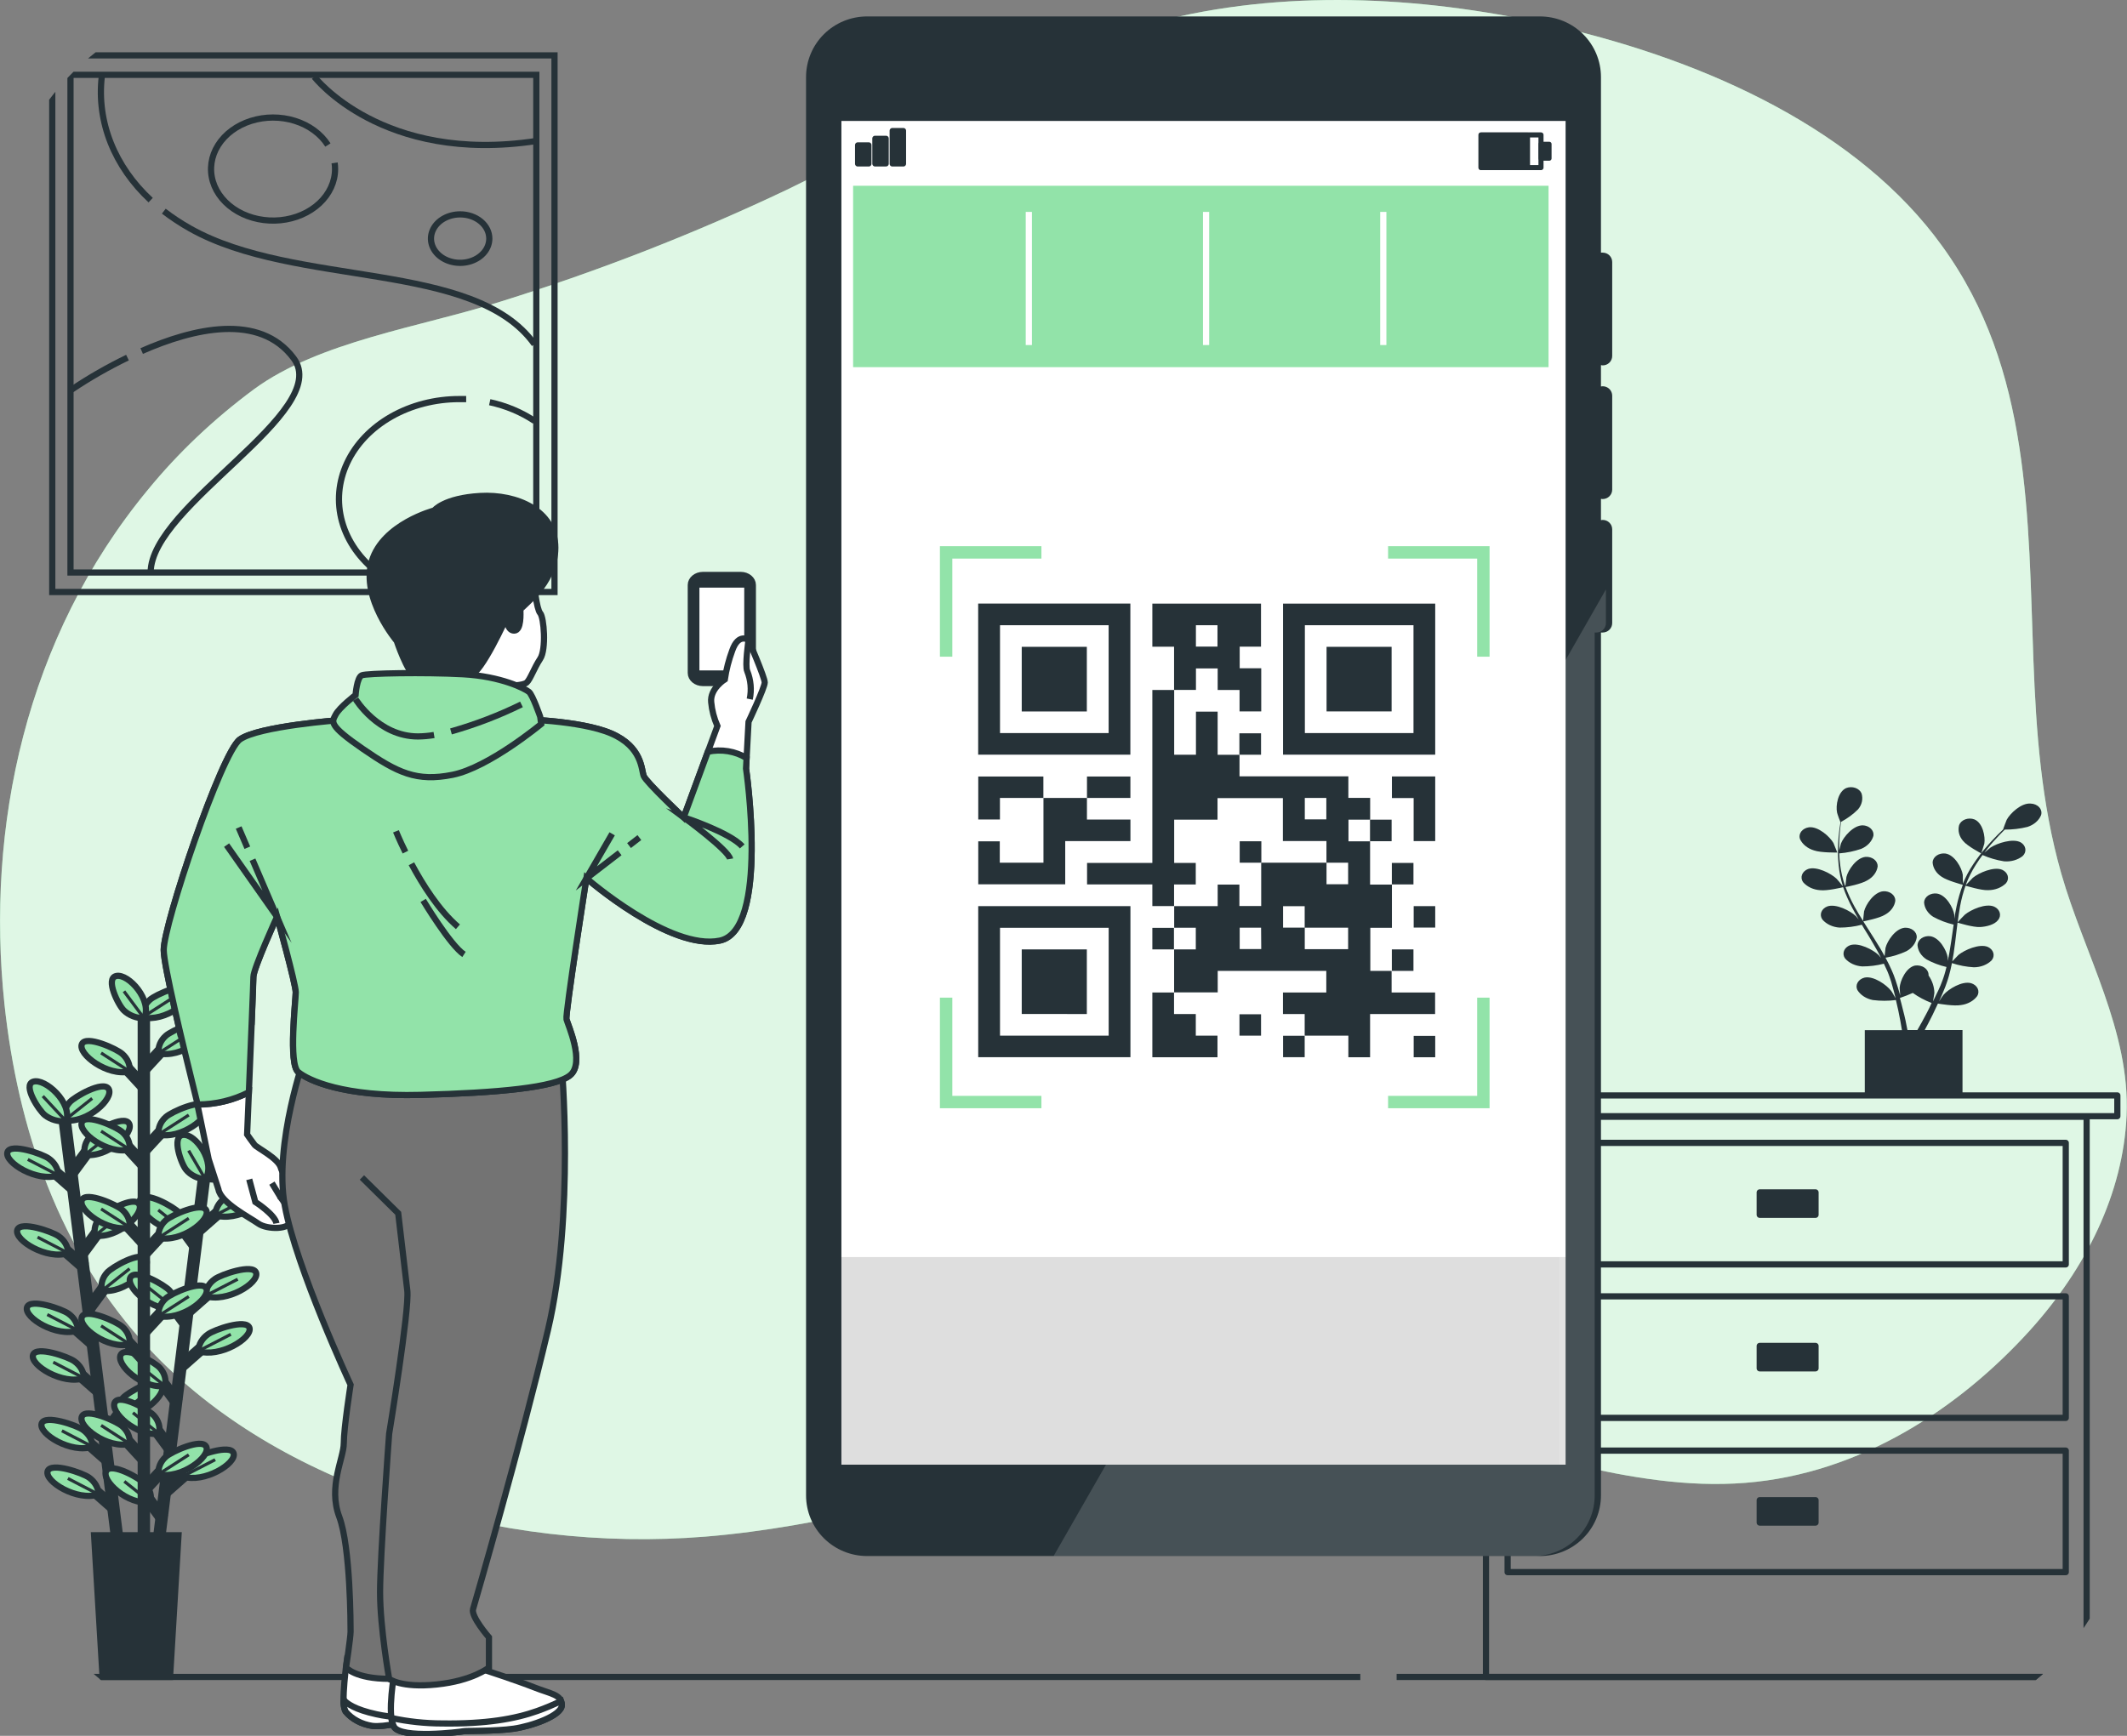 <svg width="343" height="280" viewBox="0 0 343 280" fill="none" xmlns="http://www.w3.org/2000/svg">
<rect x="0" y="0" width="343" height="280" fill="#808080" stroke="none"/>
<g clip-path="url(#clip0_340_10987)">
<g clip-path="url(#clip1_340_10987)">
<path d="M325.618 71.985C323.855 60.578 320.417 49.64 313.181 39.674C299.838 21.16 275.696 9.972 251.284 4.299C230.8 -0.456 208.736 -1.83 188.304 3.083C165.874 8.476 147.051 20.892 126.853 30.627C112.067 37.649 96.631 43.679 80.691 48.661C67.83 52.753 51.487 55.045 40.916 62.816C34.446 67.616 28.709 73.058 23.834 79.02C4.097 102.922 -2.297 133.458 0.717 161.962C2.846 181.821 9.415 201.916 24.127 217.646C44.808 239.724 80.311 250.602 113.809 247.859C151.85 244.746 187.88 225.854 225.687 230.39C244.51 232.646 262.521 240.684 281.454 239.189C300.116 237.717 316.086 227.028 327.345 214.594C336.372 204.604 342.378 192.522 342.934 179.936C343.541 166.322 336.123 153.906 332.4 140.906C325.925 118.184 329.166 94.939 325.618 71.985Z" fill="#92E3A9"/>
<path opacity="0.7" d="M325.618 71.985C323.855 60.578 320.417 49.64 313.181 39.674C299.838 21.16 275.696 9.972 251.284 4.299C230.8 -0.456 208.736 -1.83 188.304 3.083C165.874 8.476 147.051 20.892 126.853 30.627C112.067 37.649 96.631 43.679 80.691 48.661C67.83 52.753 51.487 55.045 40.916 62.816C34.446 67.616 28.709 73.058 23.834 79.02C4.097 102.922 -2.297 133.458 0.717 161.962C2.846 181.821 9.415 201.916 24.127 217.646C44.808 239.724 80.311 250.602 113.809 247.859C151.85 244.746 187.88 225.854 225.687 230.39C244.51 232.646 262.521 240.684 281.454 239.189C300.116 237.717 316.086 227.028 327.345 214.594C336.372 204.604 342.378 192.522 342.934 179.936C343.541 166.322 336.123 153.906 332.4 140.906C325.925 118.184 329.166 94.939 325.618 71.985Z" fill="white"/>
<path d="M234.678 180.045H341.442V176.701H234.678V180.045Z" stroke="#263238" stroke-linecap="round" stroke-linejoin="round"/>
<path d="M239.63 270.496H336.489V180.142H239.63V270.496Z" stroke="#263238" stroke-linecap="round" stroke-linejoin="round"/>
<path d="M243.12 203.953H333.124V184.35H243.12V203.953Z" stroke="#263238" stroke-linecap="round" stroke-linejoin="round"/>
<path d="M283.773 195.951H292.771V192.34H283.773V195.951Z" fill="#263238" stroke="#263238" stroke-linecap="round" stroke-linejoin="round"/>
<path d="M243.12 228.712H333.124V209.109H243.12V228.712Z" stroke="#263238" stroke-linecap="round" stroke-linejoin="round"/>
<path d="M283.773 220.717H292.771V217.105H283.773V220.717Z" fill="#263238" stroke="#263238" stroke-linecap="round" stroke-linejoin="round"/>
<path d="M243.12 253.593H333.124V233.99H243.12V253.593Z" stroke="#263238" stroke-linecap="round" stroke-linejoin="round"/>
<path d="M283.773 245.597H292.771V241.986H283.773V245.597Z" fill="#263238" stroke="#263238" stroke-linecap="round" stroke-linejoin="round"/>
<path d="M292.522 137.173C293.612 137.568 296.283 137.519 296.283 137.519C296.283 137.519 295.712 136.066 295.661 135.975C295.076 134.959 293.225 133.275 291.718 133.445C291.467 133.478 291.227 133.555 291.014 133.67C290.801 133.785 290.619 133.936 290.481 134.113C290.343 134.29 290.251 134.49 290.212 134.699C290.173 134.907 290.188 135.12 290.255 135.324C290.45 135.75 290.754 136.136 291.145 136.455C291.537 136.774 292.006 137.019 292.522 137.173Z" fill="#263238"/>
<path d="M319.495 137.659C319.495 137.659 319.978 136.188 319.992 136.09C320.183 134.972 319.751 132.722 318.383 132.169C318.152 132.082 317.901 132.038 317.647 132.038C317.394 132.038 317.143 132.082 316.912 132.168C316.681 132.255 316.474 132.38 316.305 132.538C316.136 132.695 316.009 132.88 315.932 133.081C315.81 133.524 315.806 133.984 315.918 134.429C316.03 134.874 316.257 135.293 316.583 135.659C317.234 136.473 319.488 137.659 319.495 137.659Z" fill="#263238"/>
<path d="M327.462 129.621C325.947 129.487 324.148 131.208 323.599 132.235C323.548 132.327 322.999 133.792 323.029 133.792C322.743 134.059 322.436 134.351 322.114 134.68C321.521 135.288 320.863 135.969 320.205 136.759C319.482 137.599 318.82 138.474 318.222 139.38C317.542 140.393 316.974 141.455 316.525 142.554C316.525 142.554 316.525 142.554 316.525 142.59C316.525 142.219 316.525 141.186 316.525 141.107C316.349 139.988 315.223 137.908 313.723 137.677C313.473 137.646 313.219 137.658 312.975 137.713C312.732 137.769 312.505 137.866 312.31 137.999C312.114 138.132 311.955 138.298 311.842 138.485C311.729 138.673 311.664 138.878 311.653 139.088C311.677 139.543 311.821 139.988 312.074 140.392C312.327 140.797 312.682 141.15 313.116 141.429C313.972 142.037 316.335 142.675 316.525 142.724C316.103 143.848 315.769 144.994 315.523 146.153C315.384 146.834 315.259 147.515 315.15 148.202C315.15 147.886 315.15 147.594 315.15 147.558C314.974 146.439 313.847 144.36 312.355 144.135C312.105 144.101 311.85 144.112 311.605 144.166C311.361 144.22 311.133 144.317 310.937 144.449C310.741 144.582 310.581 144.748 310.467 144.936C310.353 145.123 310.289 145.329 310.277 145.539C310.302 145.994 310.445 146.44 310.698 146.844C310.951 147.248 311.306 147.602 311.74 147.88C312.758 148.44 313.873 148.867 315.047 149.145C315.011 149.412 314.967 149.674 314.93 149.941C314.747 151.206 314.572 152.477 314.352 153.711C314.279 154.149 314.184 154.575 314.089 155.006C314.089 154.721 314.089 154.477 314.089 154.441C313.913 153.322 312.787 151.249 311.287 151.018C311.038 150.985 310.783 150.996 310.54 151.051C310.296 151.106 310.069 151.202 309.874 151.335C309.678 151.468 309.519 151.633 309.406 151.82C309.292 152.008 309.228 152.213 309.217 152.422C309.241 152.877 309.384 153.323 309.637 153.727C309.89 154.131 310.246 154.485 310.68 154.763C311.667 155.306 312.751 155.716 313.891 155.979C313.782 156.417 313.672 156.855 313.54 157.274C313.438 157.554 313.372 157.834 313.255 158.113C313.138 158.393 313.035 158.673 312.933 158.946C312.706 159.469 312.472 160.01 312.201 160.515C312.04 160.862 311.879 161.196 311.719 161.53C311.799 161.099 311.938 160.248 311.938 160.175C311.921 159.181 311.599 158.208 311.002 157.347C311.015 157.114 310.965 156.882 310.855 156.667C310.745 156.453 310.579 156.262 310.368 156.108C310.157 155.954 309.907 155.842 309.637 155.78C309.367 155.718 309.083 155.707 308.807 155.748C307.344 156.076 306.407 158.217 306.334 159.348C306.334 159.415 306.385 160.138 306.429 160.594C306.349 160.333 306.283 160.071 306.203 159.798C306.049 159.256 305.873 158.721 305.69 158.15C305.595 157.87 305.493 157.59 305.391 157.311C305.288 157.031 305.149 156.745 305.032 156.459C304.747 155.797 304.41 155.14 304.059 154.483C305.247 154.277 306.389 153.92 307.446 153.425C307.902 153.174 308.286 152.843 308.571 152.456C308.857 152.068 309.037 151.633 309.1 151.182C309.107 150.972 309.06 150.763 308.964 150.568C308.867 150.374 308.722 150.199 308.538 150.054C308.355 149.91 308.136 149.799 307.898 149.729C307.659 149.66 307.406 149.632 307.154 149.649C305.639 149.789 304.33 151.79 304.059 152.896C304.059 152.963 303.949 153.778 303.913 154.222C303.693 153.827 303.481 153.438 303.247 153.042C302.574 151.911 301.842 150.787 301.126 149.656C300.906 149.315 300.694 148.968 300.474 148.622C300.679 148.579 303.086 148.117 303.986 147.54C304.442 147.288 304.826 146.957 305.111 146.57C305.397 146.182 305.577 145.747 305.639 145.296C305.646 145.086 305.6 144.877 305.503 144.683C305.407 144.488 305.262 144.313 305.078 144.169C304.894 144.024 304.676 143.913 304.438 143.844C304.199 143.774 303.945 143.747 303.693 143.764C302.186 143.904 300.87 145.904 300.599 147.011C300.599 147.09 300.453 148.257 300.438 148.555C299.962 147.795 299.494 147.035 299.07 146.263C298.499 145.228 298.01 144.164 297.607 143.077C297.702 143.077 300.218 142.584 301.14 141.994C301.596 141.743 301.98 141.412 302.265 141.024C302.551 140.637 302.731 140.202 302.794 139.751C302.801 139.541 302.754 139.332 302.657 139.137C302.561 138.943 302.416 138.768 302.232 138.623C302.049 138.479 301.83 138.368 301.592 138.298C301.353 138.228 301.1 138.201 300.848 138.218C299.341 138.358 298.024 140.359 297.753 141.459C297.753 141.532 297.636 142.426 297.599 142.852H297.519C297.137 141.749 296.878 140.619 296.743 139.477C296.656 138.869 296.619 138.261 296.597 137.653C297.826 137.558 299.03 137.308 300.167 136.911C300.653 136.702 301.079 136.406 301.413 136.046C301.748 135.686 301.984 135.269 302.106 134.826C302.14 134.618 302.121 134.406 302.05 134.204C301.979 134.003 301.858 133.816 301.694 133.656C301.531 133.496 301.328 133.366 301.101 133.276C300.873 133.185 300.625 133.135 300.372 133.129C298.85 133.129 297.285 134.996 296.868 136.072C296.868 136.127 296.692 136.741 296.59 137.191C296.59 136.929 296.59 136.656 296.59 136.4C296.59 135.44 296.663 134.576 296.736 133.792C296.78 133.354 296.831 132.953 296.882 132.576C297.915 132.023 298.841 131.342 299.626 130.557C299.941 130.185 300.154 129.761 300.252 129.314C300.349 128.866 300.328 128.407 300.189 127.967C300.103 127.77 299.969 127.589 299.794 127.438C299.62 127.286 299.409 127.167 299.175 127.087C298.941 127.007 298.69 126.969 298.438 126.975C298.185 126.981 297.937 127.031 297.709 127.122C296.363 127.73 296.005 129.961 296.246 131.074C296.246 131.171 296.773 132.649 296.795 132.637C296.736 132.995 296.678 133.378 296.619 133.798C296.531 134.57 296.436 135.446 296.407 136.407C296.365 137.441 296.394 138.476 296.495 139.507C296.602 140.661 296.832 141.805 297.182 142.925V142.967C296.941 142.651 296.239 141.8 296.173 141.751C295.288 140.9 292.961 139.684 291.564 140.176C291.335 140.264 291.13 140.39 290.964 140.548C290.797 140.705 290.672 140.89 290.597 141.09C290.522 141.29 290.498 141.501 290.527 141.709C290.556 141.917 290.638 142.118 290.767 142.298C291.086 142.668 291.498 142.975 291.974 143.199C292.45 143.422 292.979 143.557 293.525 143.593C294.659 143.727 297.036 143.156 297.226 143.107C297.626 144.241 298.115 145.352 298.689 146.433C299.019 147.041 299.37 147.686 299.736 148.312L299.289 147.783C298.397 146.925 296.078 145.716 294.68 146.208C294.451 146.295 294.245 146.421 294.078 146.578C293.911 146.735 293.785 146.92 293.71 147.121C293.635 147.321 293.611 147.532 293.641 147.741C293.671 147.949 293.753 148.15 293.883 148.33C294.202 148.699 294.614 149.007 295.09 149.23C295.567 149.454 296.096 149.589 296.641 149.625C297.862 149.625 299.076 149.469 300.24 149.163C300.387 149.4 300.526 149.643 300.665 149.881C301.396 151.024 302.047 152.161 302.691 153.292C302.918 153.687 303.123 154.088 303.328 154.508C303.137 154.271 302.969 154.076 302.94 154.046C302.055 153.194 299.728 151.978 298.331 152.471C298.102 152.559 297.897 152.686 297.73 152.844C297.564 153.002 297.439 153.187 297.364 153.388C297.288 153.588 297.265 153.8 297.294 154.008C297.323 154.217 297.405 154.418 297.534 154.599C297.854 154.967 298.266 155.272 298.743 155.495C299.219 155.717 299.747 155.851 300.292 155.888C301.48 155.891 302.661 155.744 303.796 155.45C303.993 155.864 304.191 156.277 304.359 156.666C304.461 156.946 304.593 157.213 304.681 157.499L304.966 158.338C305.12 158.879 305.281 159.433 305.42 159.968C305.515 160.333 305.603 160.685 305.69 161.038C305.471 160.643 305.025 159.864 304.959 159.822C304.227 158.867 302.164 157.39 300.694 157.688C300.451 157.746 300.226 157.845 300.033 157.98C299.839 158.115 299.682 158.282 299.571 158.471C299.46 158.659 299.398 158.865 299.388 159.075C299.379 159.284 299.422 159.493 299.516 159.688C299.766 160.093 300.118 160.448 300.549 160.728C300.979 161.008 301.478 161.207 302.011 161.312C303.245 161.469 304.5 161.469 305.734 161.312C305.881 161.92 306.012 162.473 306.122 163.014C306.371 164.2 306.561 165.264 306.707 166.17H300.716V176.64H316.474V166.152H310.38C310.775 165.422 311.206 164.595 311.66 163.677C311.938 163.111 312.223 162.503 312.509 161.883C312.794 161.932 315.135 162.327 316.225 162.12C316.764 162.051 317.279 161.884 317.732 161.632C318.186 161.38 318.568 161.049 318.851 160.661C318.965 160.473 319.029 160.268 319.04 160.058C319.051 159.848 319.008 159.639 318.915 159.443C318.822 159.248 318.68 159.072 318.499 158.925C318.318 158.779 318.101 158.666 317.864 158.594C316.401 158.186 314.206 159.548 313.416 160.46C313.365 160.509 312.926 161.141 312.684 161.543C312.801 161.287 312.918 161.038 313.028 160.777C313.262 160.254 313.474 159.725 313.701 159.165C313.804 158.886 313.899 158.606 314.001 158.326C314.103 158.046 314.184 157.718 314.272 157.451C314.469 156.763 314.63 156.064 314.769 155.353C315.895 155.73 317.085 155.957 318.295 156.028C318.842 156.028 319.383 155.929 319.878 155.737C320.374 155.544 320.812 155.264 321.163 154.915C321.309 154.743 321.409 154.548 321.458 154.342C321.507 154.136 321.503 153.923 321.446 153.718C321.389 153.514 321.282 153.321 321.129 153.153C320.977 152.985 320.784 152.846 320.563 152.744C319.21 152.167 316.788 153.237 315.823 154.033C315.764 154.082 315.15 154.714 314.82 155.073C314.901 154.641 314.981 154.216 315.047 153.784C315.237 152.532 315.376 151.255 315.53 149.99C315.574 149.601 315.625 149.212 315.676 148.823C315.867 148.883 318.186 149.601 319.334 149.534C320.344 149.473 321.617 149.169 322.202 148.421C322.346 148.249 322.445 148.053 322.493 147.847C322.54 147.641 322.535 147.428 322.478 147.224C322.421 147.019 322.313 146.827 322.161 146.659C322.008 146.492 321.816 146.352 321.595 146.251C320.249 145.643 317.82 146.737 316.861 147.534C316.788 147.594 315.903 148.512 315.698 148.75C315.808 147.892 315.925 147.041 316.079 146.208C316.284 145.081 316.577 143.966 316.957 142.87C317.044 142.87 319.458 143.654 320.614 143.587C321.161 143.586 321.701 143.486 322.196 143.294C322.691 143.102 323.13 142.822 323.482 142.475C323.628 142.303 323.728 142.108 323.777 141.901C323.826 141.695 323.822 141.483 323.765 141.278C323.709 141.073 323.601 140.881 323.449 140.713C323.296 140.545 323.103 140.406 322.882 140.304C321.529 139.726 319.107 140.79 318.142 141.587C318.076 141.642 317.41 142.341 317.096 142.675H317.022C317.439 141.58 317.972 140.518 318.617 139.501C318.961 138.942 319.349 138.419 319.7 137.921C320.79 138.403 321.961 138.745 323.175 138.936C323.719 138.983 324.269 138.931 324.787 138.784C325.305 138.637 325.778 138.398 326.174 138.085C326.34 137.927 326.465 137.742 326.54 137.542C326.614 137.342 326.638 137.131 326.608 136.923C326.578 136.715 326.496 136.514 326.367 136.334C326.239 136.154 326.066 135.998 325.86 135.878C324.587 135.178 322.041 136.017 320.98 136.723C320.922 136.759 320.388 137.203 320 137.531C320.175 137.306 320.344 137.069 320.519 136.863C321.148 136.066 321.792 135.367 322.37 134.753C322.699 134.406 323.007 134.102 323.292 133.816C324.53 133.826 325.763 133.68 326.95 133.385C327.46 133.221 327.921 132.966 328.3 132.638C328.679 132.311 328.967 131.918 329.144 131.488C329.213 131.271 329.221 131.044 329.169 130.824C329.118 130.604 329.007 130.396 328.845 130.217C328.683 130.037 328.475 129.89 328.235 129.787C327.996 129.684 327.731 129.627 327.462 129.621ZM310.716 163.385C310.175 164.431 309.648 165.361 309.195 166.152H307.593C307.424 165.215 307.198 164.102 306.861 162.856C306.722 162.248 306.554 161.64 306.378 160.977C307.088 160.737 307.782 160.465 308.456 160.162C309.373 160.817 310.395 161.363 311.492 161.786C311.258 162.339 310.987 162.874 310.716 163.385Z" fill="#263238"/>
<path d="M10.483 181.085L18.969 248.662" stroke="#263238" stroke-width="2" stroke-miterlimit="10"/>
<path d="M17.601 235.729L13.753 232.348" stroke="#263238" stroke-width="2" stroke-miterlimit="10"/>
<path d="M14.924 233.364C14.914 232.848 14.773 232.339 14.509 231.871C14.246 231.404 13.866 230.988 13.395 230.652C12.407 229.922 7.206 228.104 6.716 229.624C6.181 231.278 11.5 234.525 14.924 233.364Z" fill="#92E3A9" stroke="#263238" stroke-miterlimit="10"/>
<path d="M14.924 233.364L9.979 230.798" stroke="#263238" stroke-width="0.5" stroke-miterlimit="10"/>
<path d="M18.567 243.415L14.719 240.034" stroke="#263238" stroke-width="2" stroke-miterlimit="10"/>
<path d="M15.889 241.049C15.88 240.533 15.739 240.024 15.475 239.557C15.212 239.09 14.832 238.674 14.361 238.337C13.373 237.608 8.172 235.79 7.681 237.31C7.147 238.964 12.466 242.211 15.889 241.049Z" fill="#92E3A9" stroke="#263238" stroke-miterlimit="10"/>
<path d="M15.889 241.049L10.944 238.483" stroke="#263238" stroke-width="0.5" stroke-miterlimit="10"/>
<path d="M15.246 216.977L11.398 213.597" stroke="#263238" stroke-width="2" stroke-miterlimit="10"/>
<path d="M12.568 214.612C12.559 214.096 12.418 213.587 12.154 213.12C11.89 212.652 11.51 212.236 11.039 211.9C10.052 211.164 4.85 209.352 4.36 210.873C3.826 212.526 9.144 215.773 12.568 214.612Z" fill="#92E3A9" stroke="#263238" stroke-miterlimit="10"/>
<path d="M12.568 214.612L7.623 212.046" stroke="#263238" stroke-width="0.5" stroke-miterlimit="10"/>
<path d="M16.211 224.663L12.363 221.282" stroke="#263238" stroke-width="2" stroke-miterlimit="10"/>
<path d="M13.534 222.298C13.524 221.781 13.383 221.273 13.12 220.805C12.856 220.338 12.476 219.922 12.005 219.586C11.017 218.85 5.816 217.038 5.326 218.558C4.792 220.212 10.139 223.459 13.534 222.298Z" fill="#92E3A9" stroke="#263238" stroke-miterlimit="10"/>
<path d="M13.534 222.298L8.588 219.732" stroke="#263238" stroke-width="0.5" stroke-miterlimit="10"/>
<path d="M13.68 204.488L9.832 201.114" stroke="#263238" stroke-width="2" stroke-miterlimit="10"/>
<path d="M11.002 202.129C10.995 201.612 10.854 201.102 10.589 200.634C10.324 200.167 9.941 199.751 9.466 199.417C8.479 198.681 3.285 196.87 2.794 198.39C2.26 200.043 7.579 203.29 11.002 202.129Z" fill="#92E3A9" stroke="#263238" stroke-miterlimit="10"/>
<path d="M11.002 202.129L6.057 199.563" stroke="#263238" stroke-width="0.5" stroke-miterlimit="10"/>
<path d="M12.107 191.951L8.259 188.576" stroke="#263238" stroke-width="2" stroke-miterlimit="10"/>
<path d="M9.408 189.591C9.4 189.074 9.259 188.565 8.994 188.097C8.729 187.629 8.346 187.214 7.872 186.879C6.884 186.144 1.69 184.326 1.2 185.852C0.68 187.506 5.999 190.753 9.408 189.591Z" fill="#92E3A9" stroke="#263238" stroke-miterlimit="10"/>
<path d="M9.43 189.585L4.484 187.025" stroke="#263238" stroke-width="0.5" stroke-miterlimit="10"/>
<path d="M16.957 231.181L19.884 227.217" stroke="#263238" stroke-width="2" stroke-miterlimit="10"/>
<path d="M18.984 228.408C18.867 227.903 18.881 227.382 19.023 226.882C19.166 226.381 19.434 225.91 19.811 225.502C20.593 224.614 25.224 221.945 26.087 223.349C27.024 224.894 22.627 228.962 18.984 228.408Z" fill="#92E3A9" stroke="#263238" stroke-miterlimit="10"/>
<path d="M18.991 228.408L23.439 224.87" stroke="#263238" stroke-width="0.5" stroke-miterlimit="10"/>
<path d="M14.419 210.958L17.338 206.993" stroke="#263238" stroke-width="2" stroke-miterlimit="10"/>
<path d="M16.445 208.185C16.328 207.679 16.34 207.157 16.483 206.655C16.625 206.153 16.895 205.682 17.272 205.273C18.055 204.385 22.686 201.716 23.549 203.12C24.485 204.646 20.089 208.738 16.445 208.185Z" fill="#92E3A9" stroke="#263238" stroke-miterlimit="10"/>
<path d="M16.445 208.185L20.901 204.646" stroke="#263238" stroke-width="0.5" stroke-miterlimit="10"/>
<path d="M13.3 202.068L16.226 198.104" stroke="#263238" stroke-width="2" stroke-miterlimit="10"/>
<path d="M15.333 199.302C15.213 198.795 15.225 198.272 15.366 197.769C15.507 197.266 15.775 196.794 16.153 196.383C16.943 195.495 21.574 192.826 22.43 194.231C23.366 195.757 18.969 199.849 15.333 199.302Z" fill="#92E3A9" stroke="#263238" stroke-miterlimit="10"/>
<path d="M15.334 199.296L19.789 195.757" stroke="#263238" stroke-width="0.5" stroke-miterlimit="10"/>
<path d="M11.661 189.044L14.587 185.08" stroke="#263238" stroke-width="2" stroke-miterlimit="10"/>
<path d="M13.695 186.271C13.576 185.764 13.588 185.241 13.731 184.738C13.873 184.235 14.143 183.763 14.521 183.353C15.304 182.465 19.935 179.796 20.798 181.2C21.735 182.727 17.338 186.819 13.695 186.271Z" fill="#92E3A9" stroke="#263238" stroke-miterlimit="10"/>
<path d="M13.695 186.265L18.15 182.727" stroke="#263238" stroke-width="0.5" stroke-miterlimit="10"/>
<path d="M10.41 180.714C10.291 180.207 10.303 179.684 10.446 179.181C10.588 178.678 10.858 178.205 11.237 177.795C12.019 176.908 16.65 174.238 17.514 175.643C18.45 177.169 14.053 181.261 10.41 180.714Z" fill="#92E3A9" stroke="#263238" stroke-miterlimit="10"/>
<path d="M10.41 180.714L14.865 177.175" stroke="#263238" stroke-width="0.5" stroke-miterlimit="10"/>
<path d="M10.673 180.866C10.055 180.914 9.432 180.853 8.844 180.687C8.256 180.52 7.718 180.252 7.264 179.899C6.291 179.157 3.606 175.035 5.348 174.482C7.272 173.849 11.712 177.917 10.673 180.866Z" fill="#92E3A9" stroke="#263238" stroke-miterlimit="10"/>
<path d="M10.673 180.866L6.906 176.81" stroke="#263238" stroke-width="0.5" stroke-miterlimit="10"/>
<path d="M32.862 190.394L24.427 257.971" stroke="#263238" stroke-width="2" stroke-miterlimit="10"/>
<path d="M26.292 245.081L23.366 241.116" stroke="#263238" stroke-width="2" stroke-miterlimit="10"/>
<path d="M24.258 242.308C24.376 241.801 24.363 241.28 24.221 240.778C24.078 240.276 23.809 239.805 23.432 239.395C22.642 238.508 18.011 235.845 17.148 237.243C16.219 238.775 20.615 242.861 24.258 242.308Z" fill="#92E3A9" stroke="#263238" stroke-miterlimit="10"/>
<path d="M24.259 242.308L20.052 238.958" stroke="#263238" stroke-width="0.5" stroke-miterlimit="10"/>
<path d="M28.633 226.329L25.707 222.364" stroke="#263238" stroke-width="2" stroke-miterlimit="10"/>
<path d="M26.599 223.556C26.718 223.049 26.706 222.526 26.564 222.023C26.421 221.52 26.151 221.048 25.773 220.638C24.99 219.75 20.352 217.081 19.496 218.485C18.559 220.03 22.956 224.109 26.599 223.556Z" fill="#92E3A9" stroke="#263238" stroke-miterlimit="10"/>
<path d="M26.599 223.556L22.393 220.2" stroke="#263238" stroke-width="0.5" stroke-miterlimit="10"/>
<path d="M27.675 234.014L24.748 230.05" stroke="#263238" stroke-width="2" stroke-miterlimit="10"/>
<path d="M25.641 231.242C25.759 230.735 25.746 230.214 25.604 229.712C25.461 229.21 25.192 228.738 24.815 228.329C24.024 227.441 19.394 224.772 18.53 226.177C17.601 227.703 21.998 231.795 25.641 231.242Z" fill="#92E3A9" stroke="#263238" stroke-miterlimit="10"/>
<path d="M25.641 231.242L21.435 227.885" stroke="#263238" stroke-width="0.5" stroke-miterlimit="10"/>
<path d="M30.191 213.84L27.265 209.881" stroke="#263238" stroke-width="2" stroke-miterlimit="10"/>
<path d="M28.158 211.073C28.277 210.566 28.264 210.043 28.122 209.54C27.979 209.037 27.71 208.565 27.331 208.155C26.548 207.273 21.91 204.604 21.054 206.008C20.118 207.534 24.515 211.627 28.158 211.073Z" fill="#92E3A9" stroke="#263238" stroke-miterlimit="10"/>
<path d="M28.158 211.067L23.951 207.717" stroke="#263238" stroke-width="0.5" stroke-miterlimit="10"/>
<path d="M31.757 201.302L28.831 197.344" stroke="#263238" stroke-width="2" stroke-miterlimit="10"/>
<path d="M29.723 198.536C29.842 198.028 29.83 197.506 29.687 197.002C29.545 196.499 29.275 196.027 28.896 195.617C28.114 194.729 23.476 192.066 22.62 193.471C21.683 194.997 26.08 199.083 29.723 198.536Z" fill="#92E3A9" stroke="#263238" stroke-miterlimit="10"/>
<path d="M29.723 198.529L25.517 195.179" stroke="#263238" stroke-width="0.5" stroke-miterlimit="10"/>
<path d="M26.79 240.52L30.631 237.14" stroke="#263238" stroke-width="2" stroke-miterlimit="10"/>
<path d="M29.46 238.155C29.469 237.639 29.611 237.13 29.874 236.663C30.138 236.195 30.518 235.78 30.989 235.443C31.977 234.714 37.171 232.889 37.668 234.41C38.202 236.063 32.884 239.316 29.46 238.155Z" fill="#92E3A9" stroke="#263238" stroke-miterlimit="10"/>
<path d="M29.46 238.155L34.698 235.455" stroke="#263238" stroke-width="0.5" stroke-miterlimit="10"/>
<path d="M29.314 220.297L33.154 216.916" stroke="#263238" stroke-width="2" stroke-miterlimit="10"/>
<path d="M31.984 217.932C31.998 217.413 32.145 216.903 32.415 216.436C32.685 215.968 33.072 215.554 33.549 215.22C34.537 214.484 39.731 212.666 40.229 214.186C40.726 215.84 35.415 219.093 31.984 217.932Z" fill="#92E3A9" stroke="#263238" stroke-miterlimit="10"/>
<path d="M31.984 217.932L37.222 215.232" stroke="#263238" stroke-width="0.5" stroke-miterlimit="10"/>
<path d="M30.418 211.408L34.266 208.027" stroke="#263238" stroke-width="2" stroke-miterlimit="10"/>
<path d="M33.096 209.042C33.105 208.526 33.246 208.017 33.51 207.55C33.773 207.083 34.154 206.667 34.625 206.331C35.612 205.601 40.806 203.777 41.297 205.297C41.838 206.957 36.519 210.204 33.096 209.042Z" fill="#92E3A9" stroke="#263238" stroke-miterlimit="10"/>
<path d="M33.096 209.042L38.334 206.343" stroke="#263238" stroke-width="0.5" stroke-miterlimit="10"/>
<path d="M32.05 198.377L35.89 195.003" stroke="#263238" stroke-width="2" stroke-miterlimit="10"/>
<path d="M34.72 196.012C34.725 195.492 34.864 194.978 35.128 194.507C35.392 194.035 35.774 193.615 36.249 193.276C37.236 192.546 42.43 190.722 42.928 192.248C43.462 193.927 38.151 197.174 34.72 196.012Z" fill="#92E3A9" stroke="#263238" stroke-miterlimit="10"/>
<path d="M34.727 196.012L39.958 193.312" stroke="#263238" stroke-width="0.5" stroke-miterlimit="10"/>
<path d="M32.883 190.017C32.893 189.501 33.034 188.992 33.298 188.525C33.561 188.057 33.941 187.641 34.413 187.305C35.4 186.569 40.594 184.751 41.092 186.271C41.596 187.925 36.315 191.178 32.883 190.017Z" fill="#92E3A9" stroke="#263238" stroke-miterlimit="10"/>
<path d="M32.883 190.011L38.121 187.311" stroke="#263238" stroke-width="0.5" stroke-miterlimit="10"/>
<path d="M33.103 190.236C32.486 190.177 31.89 190.009 31.358 189.742C30.825 189.476 30.368 189.117 30.016 188.691C29.241 187.798 27.609 183.316 29.482 183.067C31.516 182.763 34.852 187.5 33.103 190.236Z" fill="#92E3A9" stroke="#263238" stroke-miterlimit="10"/>
<path d="M33.103 190.205L30.418 185.597" stroke="#263238" stroke-width="0.5" stroke-miterlimit="10"/>
<path d="M23.198 162.874V248.334" stroke="#263238" stroke-width="2" stroke-miterlimit="10"/>
<path d="M23.278 235.48L19.877 231.789" stroke="#263238" stroke-width="2" stroke-miterlimit="10"/>
<path d="M20.908 232.902C20.963 232.387 20.886 231.867 20.682 231.379C20.478 230.89 20.151 230.444 19.723 230.068C18.83 229.26 13.87 227.028 13.212 228.475C12.473 230.068 17.353 233.759 20.908 232.902Z" fill="#92E3A9" stroke="#263238" stroke-miterlimit="10"/>
<path d="M20.908 232.896L16.306 229.922" stroke="#263238" stroke-width="0.5" stroke-miterlimit="10"/>
<path d="M23.278 219.422L19.877 215.731" stroke="#263238" stroke-width="2" stroke-miterlimit="10"/>
<path d="M20.908 216.843C20.963 216.328 20.886 215.809 20.682 215.321C20.478 214.832 20.151 214.385 19.723 214.01C18.83 213.195 13.87 210.939 13.212 212.411C12.473 214.01 17.353 217.701 20.908 216.843Z" fill="#92E3A9" stroke="#263238" stroke-miterlimit="10"/>
<path d="M20.908 216.837L16.306 213.864" stroke="#263238" stroke-width="0.5" stroke-miterlimit="10"/>
<path d="M23.278 200.566L19.877 196.876" stroke="#263238" stroke-width="2" stroke-miterlimit="10"/>
<path d="M20.908 197.988C20.963 197.473 20.886 196.954 20.682 196.466C20.478 195.977 20.151 195.53 19.723 195.155C18.83 194.34 13.87 192.115 13.212 193.556C12.473 195.155 17.353 198.846 20.908 197.988Z" fill="#92E3A9" stroke="#263238" stroke-miterlimit="10"/>
<path d="M20.908 197.982L16.306 195.009" stroke="#263238" stroke-width="0.5" stroke-miterlimit="10"/>
<path d="M23.278 188.017L19.877 184.326" stroke="#263238" stroke-width="2" stroke-miterlimit="10"/>
<path d="M20.908 185.432C20.962 184.918 20.885 184.4 20.68 183.913C20.476 183.426 20.15 182.98 19.723 182.605C18.83 181.79 13.87 179.534 13.212 181.006C12.473 182.605 17.353 186.296 20.908 185.432Z" fill="#92E3A9" stroke="#263238" stroke-miterlimit="10"/>
<path d="M20.908 185.432L16.306 182.459" stroke="#263238" stroke-width="0.5" stroke-miterlimit="10"/>
<path d="M23.278 175.412L19.877 171.721" stroke="#263238" stroke-width="2" stroke-miterlimit="10"/>
<path d="M20.908 172.828C20.962 172.314 20.885 171.796 20.68 171.308C20.476 170.821 20.15 170.375 19.723 170C18.83 169.186 13.87 166.93 13.212 168.401C12.473 170 17.353 173.691 20.908 172.828Z" fill="#92E3A9" stroke="#263238" stroke-miterlimit="10"/>
<path d="M20.908 172.828L16.306 169.848" stroke="#263238" stroke-width="0.5" stroke-miterlimit="10"/>
<path d="M23.205 240.387L26.607 236.696" stroke="#263238" stroke-width="2" stroke-miterlimit="10"/>
<path d="M25.568 237.802C25.514 237.288 25.591 236.77 25.796 236.283C26 235.796 26.326 235.35 26.753 234.975C27.646 234.16 32.606 231.904 33.264 233.376C34.003 234.975 29.16 238.666 25.568 237.802Z" fill="#92E3A9" stroke="#263238" stroke-miterlimit="10"/>
<path d="M25.568 237.802L30.44 234.665" stroke="#263238" stroke-width="0.5" stroke-miterlimit="10"/>
<path d="M23.205 214.843L26.607 211.152" stroke="#263238" stroke-width="2" stroke-miterlimit="10"/>
<path d="M25.568 212.265C25.513 211.75 25.59 211.231 25.794 210.742C25.998 210.254 26.325 209.807 26.753 209.432C27.646 208.617 32.606 206.391 33.264 207.832C34.003 209.432 29.16 213.122 25.568 212.265Z" fill="#92E3A9" stroke="#263238" stroke-miterlimit="10"/>
<path d="M25.568 212.259L30.44 209.128" stroke="#263238" stroke-width="0.5" stroke-miterlimit="10"/>
<path d="M23.205 202.238L26.607 198.548" stroke="#263238" stroke-width="2" stroke-miterlimit="10"/>
<path d="M25.568 199.654C25.514 199.14 25.591 198.622 25.796 198.135C26 197.648 26.326 197.202 26.753 196.827C27.646 196.012 32.606 193.787 33.264 195.228C34.003 196.827 29.16 200.518 25.568 199.654Z" fill="#92E3A9" stroke="#263238" stroke-miterlimit="10"/>
<path d="M25.568 199.654L30.44 196.517" stroke="#263238" stroke-width="0.5" stroke-miterlimit="10"/>
<path d="M23.205 185.572L26.607 181.888" stroke="#263238" stroke-width="2" stroke-miterlimit="10"/>
<path d="M25.568 182.994C25.514 182.48 25.591 181.962 25.796 181.475C26 180.987 26.326 180.542 26.753 180.167C27.646 179.352 32.606 177.096 33.264 178.568C34.003 180.167 29.16 183.858 25.568 182.994Z" fill="#92E3A9" stroke="#263238" stroke-miterlimit="10"/>
<path d="M25.568 182.994L30.44 179.857" stroke="#263238" stroke-width="0.5" stroke-miterlimit="10"/>
<path d="M23.205 172.475L26.607 168.784" stroke="#263238" stroke-width="2" stroke-miterlimit="10"/>
<path d="M25.568 169.897C25.513 169.382 25.59 168.863 25.794 168.374C25.998 167.886 26.325 167.439 26.753 167.064C27.646 166.249 32.606 163.993 33.264 165.465C34.003 167.064 29.16 170.779 25.568 169.897Z" fill="#92E3A9" stroke="#263238" stroke-miterlimit="10"/>
<path d="M25.568 169.891L30.44 166.76" stroke="#263238" stroke-width="0.5" stroke-miterlimit="10"/>
<path d="M23 164.09C22.942 163.576 23.017 163.058 23.22 162.57C23.423 162.083 23.75 161.637 24.178 161.263C25.071 160.448 30.031 158.223 30.696 159.664C31.435 161.257 26.548 164.948 23 164.09Z" fill="#92E3A9" stroke="#263238" stroke-miterlimit="10"/>
<path d="M23 164.084L27.872 160.947" stroke="#263238" stroke-width="0.5" stroke-miterlimit="10"/>
<path d="M23.234 164.261C22.613 164.252 22 164.134 21.438 163.914C20.875 163.693 20.375 163.376 19.971 162.984C19.094 162.163 16.913 157.84 18.742 157.432C20.732 156.988 24.639 161.415 23.234 164.261Z" fill="#92E3A9" stroke="#263238" stroke-miterlimit="10"/>
<path d="M23.234 164.255L19.993 159.901" stroke="#263238" stroke-width="0.5" stroke-miterlimit="10"/>
<path d="M27.426 270.496H16.541L15.173 247.64H28.787L27.426 270.496Z" fill="#263238" stroke="#263238" stroke-miterlimit="10"/>
<path d="M73.844 95.492H8.427V8.932H89.419V95.492H78.101" stroke="#263238" stroke-miterlimit="10"/>
<path d="M86.485 12.069H11.368V92.348H86.485V12.069Z" stroke="#263238" stroke-miterlimit="10"/>
<path d="M26.416 34.062C27.746 35.085 29.167 36.022 30.667 36.865C47.661 46.448 76.485 41.912 86.192 55.526" stroke="#263238" stroke-miterlimit="10"/>
<path d="M16.409 12.404C16.002 15.99 16.492 19.607 17.849 23.028C19.207 26.449 21.401 29.599 24.295 32.281" stroke="#263238" stroke-miterlimit="10"/>
<path d="M22.847 56.626C31.135 52.978 41.867 50.406 47.361 57.794C53.733 66.373 24.295 81.507 24.295 92.342" stroke="#263238" stroke-miterlimit="10"/>
<path d="M11.559 62.84C14.396 60.935 17.404 59.211 20.557 57.684" stroke="#263238" stroke-miterlimit="10"/>
<path d="M50.697 12.404C50.697 12.404 61.619 26.529 86.5 22.741" stroke="#263238" stroke-miterlimit="10"/>
<path d="M53.96 26.273C54.01 26.608 54.035 26.945 54.033 27.282C54.029 29.312 53.133 31.27 51.511 32.788C49.89 34.306 47.657 35.279 45.233 35.522C42.808 35.766 40.361 35.263 38.351 34.11C36.342 32.957 34.909 31.233 34.324 29.262C33.739 27.292 34.041 25.212 35.174 23.414C36.307 21.616 38.192 20.224 40.474 19.502C42.756 18.78 45.278 18.777 47.562 19.493C49.847 20.21 51.738 21.596 52.877 23.391" stroke="#263238" stroke-miterlimit="10"/>
<path d="M78.906 38.507C78.902 39.28 78.622 40.034 78.102 40.675C77.582 41.315 76.846 41.813 75.986 42.106C75.125 42.399 74.18 42.474 73.268 42.32C72.357 42.167 71.521 41.793 70.866 41.245C70.21 40.696 69.765 39.999 69.586 39.241C69.407 38.483 69.503 37.697 69.861 36.984C70.218 36.271 70.822 35.662 71.596 35.234C72.371 34.806 73.28 34.578 74.21 34.579C74.829 34.579 75.442 34.681 76.014 34.878C76.585 35.076 77.104 35.366 77.541 35.731C77.977 36.096 78.323 36.529 78.557 37.005C78.791 37.482 78.91 37.992 78.906 38.507Z" stroke="#263238" stroke-miterlimit="10"/>
<path d="M78.972 64.877C81.621 65.45 84.093 66.487 86.222 67.918" stroke="#263238" stroke-miterlimit="10"/>
<path d="M60.954 92.403C58.072 90.207 56.056 87.338 55.168 84.174C54.28 81.009 54.563 77.695 55.979 74.666C57.395 71.637 59.878 69.034 63.103 67.197C66.329 65.361 70.146 64.376 74.056 64.373C74.436 64.373 74.787 64.373 75.175 64.373" stroke="#263238" stroke-miterlimit="10"/>
<path d="M225.219 270.496H341.537" stroke="#263238" stroke-miterlimit="10"/>
<path d="M1.361 270.496H219.366" stroke="#263238" stroke-miterlimit="10"/>
<path d="M254.747 14.21H131.135V241.548H254.747V14.21Z" fill="white"/>
<path d="M254.747 202.773H131.135V241.542H254.747V202.773Z" fill="#DEDEDE"/>
<path d="M258.459 58.937C258.863 58.937 259.251 58.777 259.537 58.493C259.823 58.209 259.984 57.824 259.984 57.423V42.264C259.984 41.863 259.823 41.478 259.537 41.194C259.251 40.91 258.863 40.751 258.459 40.751C258.363 40.741 258.267 40.741 258.171 40.751V12.422C258.171 9.831 257.134 7.345 255.288 5.513C253.443 3.68 250.939 2.651 248.329 2.651H139.832C138.539 2.65 137.259 2.902 136.064 3.393C134.869 3.884 133.783 4.603 132.869 5.511C131.954 6.418 131.229 7.496 130.734 8.681C130.239 9.867 129.984 11.139 129.984 12.422V241.22C129.984 243.813 131.021 246.299 132.868 248.133C134.715 249.967 137.22 250.997 139.832 250.997H248.329C250.94 250.995 253.443 249.964 255.289 248.131C257.134 246.298 258.171 243.812 258.171 241.22V102.028C258.267 102.038 258.363 102.038 258.459 102.028C258.864 102.027 259.252 101.866 259.538 101.581C259.823 101.296 259.984 100.91 259.984 100.508V85.38C259.984 84.979 259.823 84.594 259.537 84.31C259.251 84.026 258.863 83.866 258.459 83.866C258.362 83.867 258.266 83.877 258.171 83.897V80.467C258.266 80.487 258.362 80.497 258.459 80.498C258.863 80.496 259.25 80.336 259.535 80.052C259.821 79.769 259.982 79.385 259.984 78.984V63.819C259.982 63.418 259.821 63.034 259.535 62.751C259.25 62.467 258.863 62.307 258.459 62.305C258.362 62.306 258.266 62.316 258.171 62.336V58.9C258.266 58.922 258.362 58.934 258.459 58.937ZM252.469 236.258H135.686V19.512H252.469V236.258Z" fill="#263238"/>
<path d="M248.5 21.762H238.817V27.033H248.5V21.762Z" stroke="#263238" stroke-width="0.82" stroke-linecap="round" stroke-linejoin="round"/>
<path d="M246.369 21.762H238.817V27.033H246.369V21.762Z" fill="#263238" stroke="#263238" stroke-width="0.73" stroke-linecap="round" stroke-linejoin="round"/>
<path d="M249.842 23.233H248.476V25.556H249.842V23.233Z" fill="#263238" stroke="#263238" stroke-width="0.73" stroke-linecap="round" stroke-linejoin="round"/>
<path d="M140.096 23.397H138.32V26.419H140.096V23.397Z" fill="#263238" stroke="#263238" stroke-width="0.88" stroke-linecap="round" stroke-linejoin="round"/>
<path d="M142.882 22.333H141.106V26.413H142.882V22.333Z" fill="#263238" stroke="#263238" stroke-width="0.88" stroke-linecap="round" stroke-linejoin="round"/>
<path d="M145.675 21.081H143.899V26.419H145.675V21.081Z" fill="#263238" stroke="#263238" stroke-width="0.88" stroke-linecap="round" stroke-linejoin="round"/>
<path d="M249.719 29.964H137.572V59.223H249.719V29.964Z" fill="#92E3A9"/>
<path d="M165.91 34.178V55.66" stroke="white" stroke-miterlimit="10"/>
<path d="M194.494 34.178V55.66" stroke="white" stroke-miterlimit="10"/>
<path d="M223.071 34.178V55.66" stroke="white" stroke-miterlimit="10"/>
<path opacity="0.15" d="M257.16 102.028C257.256 102.038 257.353 102.038 257.448 102.028C257.853 102.027 258.241 101.866 258.527 101.581C258.813 101.296 258.973 100.91 258.973 100.508V95.078L251.459 108.23V236.258H178.35L169.904 250.997H247.312C249.924 250.997 252.429 249.967 254.276 248.133C256.123 246.3 257.16 243.813 257.16 241.22V102.028Z" fill="white"/>
<path d="M189.337 160.096V153.146H192.834V149.65H189.349C189.349 148.488 189.349 147.321 189.349 146.159H196.362V142.688H199.865V146.141H203.381V139.161H213.915V142.633H217.4V139.161H213.903V135.659H206.878V128.739H196.337V132.217H189.349V139.191H192.828V142.669H189.331V146.153H185.828V142.663H175.3V139.191H185.828V111.295H189.349C189.349 114.651 189.349 118.007 189.349 121.364V121.741H192.859V114.791H196.356V121.753H199.884V125.225H217.437V128.703H220.952V132.211H217.455V135.707H220.94V142.688H224.461V149.656H220.977V156.612H224.412V160.096H231.425V163.574H220.94V170.536H217.437V167.058H210.393V163.574H206.89V160.096H213.878V156.612H196.368V160.077H189.337V160.096ZM210.393 149.637V146.172H206.908V149.631H210.406V153.103H217.4V149.637H210.393ZM203.362 149.637H199.914V153.085H203.387L203.362 149.637ZM210.412 132.169H213.884V128.715H210.412V132.169Z" fill="#263238"/>
<path d="M157.74 121.729V97.359H182.282V121.729H157.74ZM161.262 100.855V118.251H178.778V100.855H161.262Z" fill="#263238"/>
<path d="M231.443 121.735H206.902V97.371H231.443V121.735ZM227.94 100.855H210.424V118.245H227.94V100.855Z" fill="#263238"/>
<path d="M157.747 146.159H182.294V170.529H157.747V146.159ZM178.784 149.656H161.262V167.051H178.784V149.656Z" fill="#263238"/>
<path d="M189.331 111.295V104.321H185.828V97.365H203.35V104.308H199.914V107.798H203.387V114.754H199.89V111.295H196.362V107.817H192.859V111.283H189.325L189.331 111.295ZM192.853 104.296H196.331V100.855H192.853V104.296Z" fill="#263238"/>
<path d="M175.281 128.715V132.199H182.294V135.677H171.778V142.645H157.753V135.713H161.225V139.161H168.269V128.715H175.287H175.281Z" fill="#263238"/>
<path d="M189.325 160.089V163.574H192.834V167.051H196.331V170.536H185.828V160.096H189.313L189.325 160.089Z" fill="#263238"/>
<path d="M168.269 128.715H161.25V132.187H157.753V125.255H168.256V128.721L168.269 128.715Z" fill="#263238"/>
<path d="M231.443 135.677H227.964V128.727H224.461V125.249H231.443V135.677Z" fill="#263238"/>
<path d="M175.287 128.727V125.255H182.288V128.715H175.281L175.287 128.727Z" fill="#263238"/>
<path d="M224.449 142.669V139.197H227.934V142.657H224.413L224.449 142.669Z" fill="#263238"/>
<path d="M227.971 146.165H231.444V149.619H227.971V146.165Z" fill="#263238"/>
<path d="M199.865 121.753V118.281H203.356V121.741H199.859L199.865 121.753Z" fill="#263238"/>
<path d="M189.337 153.146H185.828V149.668H189.313V153.146H189.337Z" fill="#263238"/>
<path d="M224.449 156.611V153.146H227.934V156.605H224.449V156.611Z" fill="#263238"/>
<path d="M220.928 132.211H224.413V135.689H220.928V132.193V132.211Z" fill="#263238"/>
<path d="M203.356 167.051H199.877V163.604H203.356V167.051Z" fill="#263238"/>
<path d="M210.393 167.058V170.529H206.908V167.07H210.406L210.393 167.058Z" fill="#263238"/>
<path d="M231.444 170.542H227.971V167.088H231.444V170.542Z" fill="#263238"/>
<path d="M203.381 139.161H199.914V135.701H203.405V139.161H203.381Z" fill="#263238"/>
<path d="M175.263 114.76H164.765V104.339H175.263V114.76Z" fill="#263238"/>
<path d="M213.921 114.754V104.333H224.412V114.754H213.921Z" fill="#263238"/>
<path d="M164.765 163.561V153.146H175.263V163.567L164.765 163.561Z" fill="#263238"/>
<path d="M167.938 89.101H152.571V105.932" stroke="#92E3A9" stroke-width="2" stroke-miterlimit="10"/>
<path d="M223.843 89.101H239.209V105.932" stroke="#92E3A9" stroke-width="2" stroke-miterlimit="10"/>
<path d="M167.938 177.765H152.571V160.929" stroke="#92E3A9" stroke-width="2" stroke-miterlimit="10"/>
<path d="M223.843 177.765H239.209V160.929" stroke="#92E3A9" stroke-width="2" stroke-miterlimit="10"/>
<path d="M119.45 92.743H113.356C112.277 92.743 111.402 93.47 111.402 94.367V108.552C111.402 109.449 112.277 110.176 113.356 110.176H119.45C120.528 110.176 121.403 109.449 121.403 108.552V94.367C121.403 93.47 120.528 92.743 119.45 92.743Z" fill="#263238" stroke="#263238" stroke-miterlimit="10"/>
<path d="M120.517 94.288H112.287V108.638H120.517V94.288Z" fill="white" stroke="#263238" stroke-miterlimit="10"/>
<path d="M31.838 178.179C34.773 178.165 37.645 177.472 40.134 176.178C39.973 180.057 39.848 182.994 39.848 182.994C39.848 182.994 40.653 184.162 41.055 184.666C41.458 185.171 44.874 186.837 45.276 188.345C45.679 189.853 47.471 190.686 47.288 192.856C47.105 195.027 44.874 192.686 45.276 193.191C45.679 193.696 46.886 195.362 46.886 196.869C46.886 198.377 43.067 198.371 41.655 197.368C40.243 196.365 35.627 194.024 35.225 191.853L33.652 186.989L31.838 178.179Z" fill="white" stroke="#263238" stroke-miterlimit="10"/>
<path d="M40.192 190.236L41.172 193.884C41.172 193.884 44.34 195.909 44.581 197.332" fill="white"/>
<path d="M40.192 190.236L41.172 193.884C41.172 193.884 44.34 195.909 44.581 197.332" stroke="#263238" stroke-miterlimit="10"/>
<path d="M45.276 193.191L43.85 190.844" stroke="#263238" stroke-miterlimit="10"/>
<path d="M56.001 267.316C56.001 267.316 54.852 275.142 55.745 276.096C56.248 276.698 56.889 277.211 57.631 277.606C58.373 278.002 59.201 278.272 60.069 278.401C62.102 278.614 65.541 277.659 65.541 277.659C67.861 278.177 70.272 278.356 72.666 278.188C76.324 277.872 78.767 276.711 79.023 275.227C79.279 273.743 76.097 273.117 74.319 271.53C72.542 269.943 69.703 267.134 69.703 267.134L68.972 265.079C68.972 265.079 64.648 266.903 61.853 266.982C60.273 267.06 58.687 266.954 57.142 266.666L56.001 267.316Z" fill="white" stroke="#263238" stroke-miterlimit="10"/>
<path d="M79.023 275.245C79.052 275.071 79.032 274.894 78.965 274.728C78.124 275.02 77.048 275.373 75.717 275.774C71.898 276.942 69.989 275.987 68.087 275.987C66.184 275.987 66.046 277.677 60.705 276.516C57.216 275.756 55.906 274.777 55.409 274.181C55.339 274.833 55.454 275.489 55.745 276.096C56.248 276.698 56.889 277.211 57.631 277.606C58.373 278.002 59.201 278.272 60.069 278.401C62.102 278.614 65.541 277.659 65.541 277.659C67.861 278.177 70.272 278.356 72.666 278.188C76.353 277.89 78.767 276.729 79.023 275.245Z" fill="white" stroke="#263238" stroke-miterlimit="10"/>
<path d="M49.219 170.171C49.219 170.171 44.099 184.459 45.927 194.492C47.756 204.525 56.535 223.374 56.535 223.374C56.535 223.374 55.438 230.366 55.438 232.798C55.438 235.23 52.877 239.791 54.706 244.655C56.535 249.519 56.535 262.288 56.535 263.2C56.535 264.112 55.803 268.976 55.803 268.976C55.803 268.976 57.267 270.8 62.753 270.8C68.24 270.8 69.703 267.152 69.703 267.152C69.703 267.152 75.19 240.095 75.19 235.838C75.19 231.582 81.042 215.773 83.237 209.389C84.705 204.994 86.831 200.769 89.565 196.815C91.028 194.687 90.187 168.955 90.187 168.955L48.488 165.914L49.219 170.171Z" fill="#737373" stroke="#263238" stroke-miterlimit="10"/>
<path d="M78.006 269.329C78.006 269.329 83.478 271.123 86.149 272.181C88.819 273.239 90.597 273.342 90.597 275.038C90.597 276.735 85.768 278.419 82.842 278.845C79.916 279.27 75.205 279.161 74.7 279.264C74.195 279.368 64.648 280.535 63.507 278.522C62.366 276.51 63.631 269.645 63.631 269.645C68.402 270.322 73.286 270.215 78.006 269.329Z" fill="white" stroke="#263238" stroke-miterlimit="10"/>
<path d="M74.7 279.264C75.205 279.161 79.916 279.264 82.842 278.845C85.768 278.425 90.597 276.729 90.597 275.038C90.599 274.816 90.559 274.594 90.48 274.382C89.244 274.981 87.967 275.517 86.653 275.987C83.091 277.258 78.387 278.103 71.291 278C68.541 277.995 65.803 277.702 63.141 277.13C63.182 277.609 63.315 278.079 63.536 278.522C64.648 280.535 74.188 279.374 74.7 279.264Z" fill="white" stroke="#263238" stroke-miterlimit="10"/>
<path d="M90.553 171.387C90.553 171.387 92.747 196.012 88.358 214.557C83.969 233.102 76.653 258.336 76.287 259.552C75.921 260.768 78.848 264.112 78.848 264.112V268.976C78.848 268.976 76.287 271.104 70.435 271.712C64.582 272.321 62.753 270.8 62.753 270.8C62.753 270.8 61.29 262.592 61.29 256.816C61.29 251.039 62.753 231.278 62.753 231.278C62.753 231.278 66.045 211.213 65.68 208.173C65.314 205.133 64.216 195.708 64.216 195.708L58.364 189.932" fill="#737373"/>
<path d="M90.553 171.387C90.553 171.387 92.747 196.012 88.358 214.557C83.969 233.102 76.653 258.336 76.287 259.552C75.921 260.768 78.848 264.112 78.848 264.112V268.976C78.848 268.976 76.287 271.104 70.435 271.712C64.582 272.321 62.753 270.8 62.753 270.8C62.753 270.8 61.29 262.592 61.29 256.816C61.29 251.039 62.753 231.278 62.753 231.278C62.753 231.278 66.045 211.213 65.68 208.173C65.314 205.133 64.216 195.708 64.216 195.708L58.364 189.932" stroke="#263238" stroke-miterlimit="10"/>
<path d="M29.065 166.754L40.572 165.075C40.521 166.37 40.85 158.186 40.85 157.578C40.85 156.241 44.669 147.85 44.669 147.85C44.669 147.85 47.683 158.721 47.683 160.059C47.683 161.397 46.476 171.612 48.086 172.931C49.695 174.251 55.328 176.944 67.801 176.61C80.274 176.275 89.529 175.436 91.943 173.43C94.357 171.423 91.54 165.24 91.335 164.407C91.131 163.573 94.554 141.666 94.554 141.666C94.554 141.666 108.03 153.371 116.077 151.699C124.124 150.026 120.305 123.96 120.305 123.96L120.708 116.439C120.708 116.439 123.319 110.924 123.319 110.085C123.319 109.246 120.708 103.232 120.708 103.232C120.708 103.232 119.098 102.059 118.089 104.904C117.523 106.433 117.119 107.999 116.882 109.586C116.882 109.586 114.467 111.088 114.687 113.265C114.808 114.578 115.145 115.871 115.689 117.107L110.246 131.864C110.246 131.864 104.211 126.179 103.809 125.176C103.406 124.173 103.604 120.494 98.578 118.317C93.552 116.141 83.288 115.977 83.288 115.977L54.926 116.147C54.926 116.147 41.648 117.12 38.67 119.29C35.693 121.461 26.402 149.054 26.402 153.231C26.402 154.538 27.221 158.588 28.37 163.598L29.065 166.754Z" fill="white" stroke="#263238" stroke-miterlimit="10"/>
<path d="M120.708 103.244C120.708 103.244 120.101 107.421 120.503 108.261C121.08 109.714 121.218 111.264 120.905 112.772" stroke="#263238" stroke-miterlimit="10"/>
<path d="M116.077 151.729C124.124 150.057 120.305 123.972 120.305 123.972L120.393 122.288C119.514 121.734 118.494 121.353 117.412 121.175C116.33 120.997 115.213 121.026 114.146 121.26L110.246 131.864C110.246 131.864 104.211 126.179 103.809 125.176C103.406 124.173 103.604 120.494 98.578 118.317C93.552 116.141 83.288 115.977 83.288 115.977L54.926 116.147C54.926 116.147 41.648 117.12 38.67 119.29C35.693 121.461 26.402 149.054 26.402 153.231C26.402 155.712 29.372 168.079 31.874 178.16C34.795 178.147 37.654 177.46 40.133 176.178C40.426 168.949 40.865 158.448 40.865 157.578C40.865 156.241 44.684 147.85 44.684 147.85C44.684 147.85 47.698 158.721 47.698 160.059C47.698 161.397 46.491 171.612 48.1 172.931C49.71 174.251 55.343 176.944 67.816 176.61C80.289 176.275 89.543 175.436 91.957 173.43C94.371 171.423 91.555 165.24 91.35 164.406C91.145 163.573 94.569 141.666 94.569 141.666C94.569 141.666 108.03 153.401 116.077 151.729Z" fill="#92E3A9" stroke="#263238" stroke-miterlimit="10"/>
<path d="M40.719 138.674L44.669 147.88L36.541 136.321" stroke="#263238" stroke-miterlimit="10"/>
<path d="M38.487 133.482L39.885 136.741" stroke="#263238" stroke-miterlimit="10"/>
<path d="M66.346 139.331C68.123 142.651 70.735 146.816 73.844 149.497" stroke="#263238" stroke-miterlimit="10"/>
<path d="M63.851 134.096C63.851 134.096 64.4 135.464 65.38 137.452" stroke="#263238" stroke-miterlimit="10"/>
<path d="M68.24 145.241C68.24 145.241 72.63 152.538 74.824 153.954" stroke="#263238" stroke-miterlimit="10"/>
<path d="M101.438 136.394L103.106 135.105" stroke="#263238" stroke-miterlimit="10"/>
<path d="M98.717 134.497L94.554 141.696L99.924 137.556" stroke="#263238" stroke-miterlimit="10"/>
<path d="M117.738 138.553C117.496 137.136 110.246 131.834 110.246 131.834C110.246 131.834 117.738 134.297 119.691 136.528" stroke="#263238" stroke-miterlimit="10"/>
<path d="M86.105 94.045C86.105 94.045 86.507 98.228 87.114 98.909C87.722 99.59 88.117 104.758 87.114 106.266C86.112 107.774 85.505 109.61 84.92 110.109C84.334 110.608 82.103 110.614 81.262 110.614C80.421 110.614 71.408 110.279 71.408 110.279L71.613 99.742C71.613 99.742 73.837 91.874 86.105 94.045Z" fill="white" stroke="#263238" stroke-miterlimit="10"/>
<path d="M70.018 82.346C70.018 82.346 61.766 84.517 59.959 90.518C58.152 96.519 63.982 103.39 63.982 103.39C63.982 103.39 65.592 108.255 66.996 109.246C68.401 110.237 74.034 109.246 75.848 108.911C77.662 108.577 81.701 99.547 81.701 99.547C81.701 99.547 81.701 101.718 82.908 101.718C84.115 101.718 83.917 98.879 83.917 98.374C83.917 97.869 89.55 94.361 89.55 88.347C89.55 82.334 83.296 79.671 77.443 80.005C71.591 80.34 70.018 82.346 70.018 82.346Z" fill="#263238" stroke="#263238" stroke-miterlimit="10"/>
<path d="M87.114 115.612C87.114 115.612 85.907 112.103 85.3 111.605C84.693 111.106 80.874 109.094 74.641 108.759C68.408 108.425 59.154 108.595 58.349 108.929C57.545 109.264 57.34 112.103 57.34 112.103C57.34 112.103 54.728 114.11 54.121 115.283C53.514 116.457 52.914 116.949 58.51 120.798C64.107 124.647 67.165 126.149 72.995 124.975C78.826 123.802 87.275 116.785 87.275 116.785L87.114 115.612Z" fill="#92E3A9" stroke="#263238" stroke-miterlimit="10"/>
<path d="M72.725 117.983C76.684 116.858 80.494 115.397 84.093 113.623" stroke="#263238" stroke-miterlimit="10"/>
<path d="M57.34 112.772C57.34 112.772 60.998 118.792 67.399 118.792C68.271 118.783 69.141 118.706 69.996 118.561" stroke="#263238" stroke-miterlimit="10"/>
</g>
</g>
<defs>
<clipPath id="clip0_340_10987">
<rect width="343" height="280" rx="40" fill="white"/>
</clipPath>
<clipPath id="clip1_340_10987">
<rect width="343" height="280" fill="white"/>
</clipPath>
</defs>
</svg>

